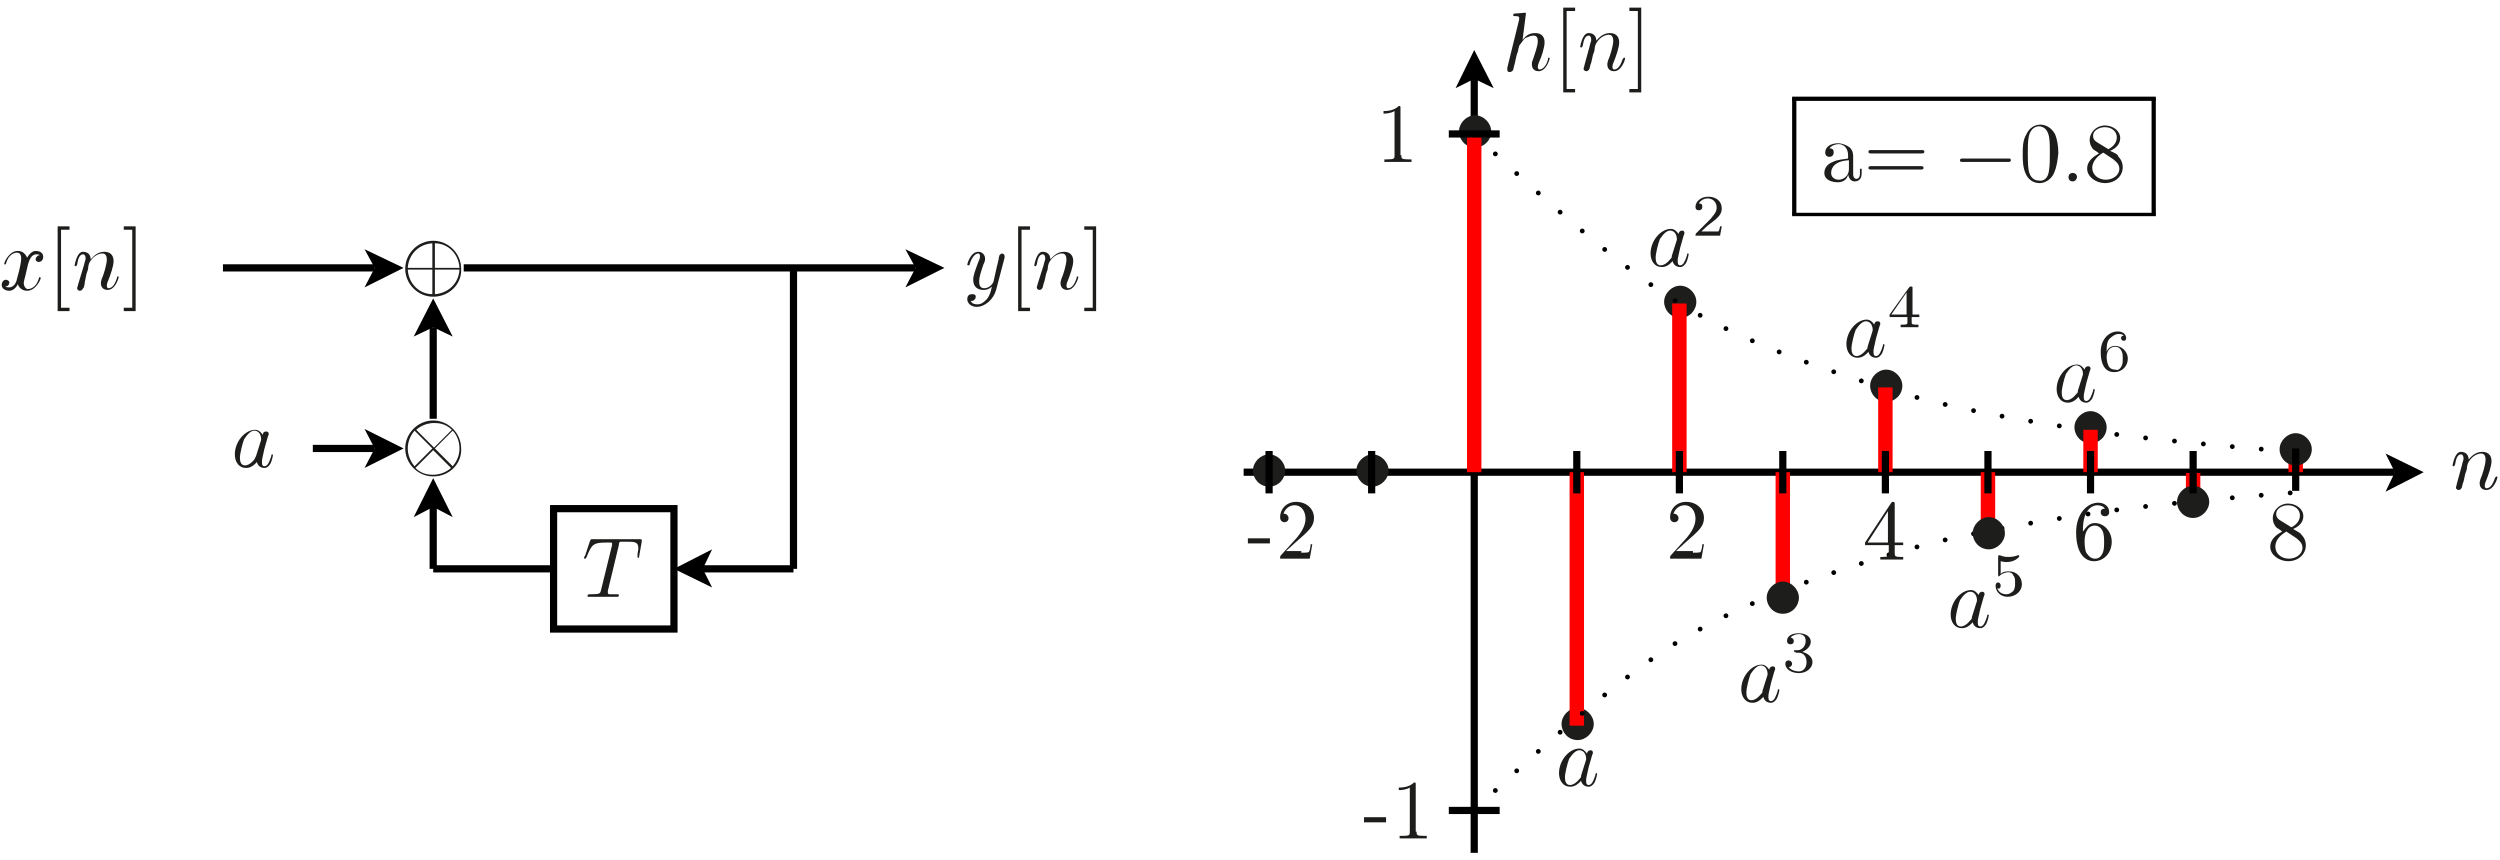 <?xml version="1.0" encoding="utf-8"?>
<!-- Generator: Adobe Illustrator 22.1.0, SVG Export Plug-In . SVG Version: 6.00 Build 0)  -->
<svg version="1.1" id="Layer_1" xmlns="http://www.w3.org/2000/svg" xmlns:xlink="http://www.w3.org/1999/xlink" x="0px" y="0px"
	 viewBox="0 0 294.9 101.4" style="enable-background:new 0 0 294.9 101.4;" xml:space="preserve">
<style type="text/css">
	.st0{fill:#1D1D1B;}
	.st1{fill:none;stroke:#000000;stroke-width:0.85;stroke-miterlimit:10;}
	.st2{fill:none;stroke:#FF0000;stroke-width:1.701;stroke-miterlimit:10;}
	.st3{fill:none;stroke:#000000;stroke-width:0.567;stroke-linecap:round;stroke-miterlimit:10;stroke-dasharray:0,3.426;}
</style>
<g>
	<g>
		<path class="st0" d="M51.1,56.2c-1.8,0-3.3-1.5-3.3-3.3c0-1.8,1.5-3.3,3.3-3.3c1.8,0,3.3,1.5,3.3,3.3C54.5,54.7,53,56.2,51.1,56.2
			z M51,52.9l-2.1-2.1c-0.5,0.6-0.8,1.3-0.8,2.1c0,0.6,0.2,1.4,0.8,2.1L51,52.9z M51.1,53.1l-2.1,2.1c0.8,0.8,1.7,0.8,2.1,0.8
			c1.3,0,2.1-0.8,2.1-0.8c0,0-0.1-0.1-0.1-0.1L51.1,53.1z M51.2,52.8l2.1-2.1c-0.8-0.8-1.7-0.8-2.1-0.8c-1.3,0-2.1,0.8-2.1,0.8
			c0,0,0.1,0.1,0.1,0.1L51.2,52.8z M51.3,52.9l2.1,2.1c0.5-0.6,0.8-1.3,0.8-2.1c0-0.8-0.3-1.6-0.8-2.1L51.3,52.9z"/>
	</g>
	<line class="st1" x1="65.3" y1="67.1" x2="51.1" y2="67.1"/>
	<polyline points="53.4,61 51.1,56.4 48.8,61 51.1,59.8 	"/>
	<line class="st1" x1="51.1" y1="67.1" x2="51.1" y2="59.8"/>
	<polyline points="43,55.2 47.6,52.9 43,50.6 44.2,52.9 	"/>
	<line class="st1" x1="36.9" y1="52.9" x2="44.2" y2="52.9"/>
	<polyline points="53.4,39.7 51.1,35.2 48.8,39.7 51.1,38.6 	"/>
	<line class="st1" x1="51.1" y1="49.4" x2="51.1" y2="38.6"/>
	<polyline points="43,33.9 47.6,31.6 43,29.4 44.2,31.6 	"/>
	<line class="st1" x1="26.3" y1="31.6" x2="44.2" y2="31.6"/>
	<polyline points="106.8,33.9 111.4,31.6 106.8,29.4 108,31.6 	"/>
	<line class="st1" x1="54.7" y1="31.6" x2="108" y2="31.6"/>
	<g>
		<path class="st0" d="M51.1,35c-1.8,0-3.3-1.5-3.3-3.3c0-1.8,1.5-3.3,3.3-3.3c1.8,0,3.3,1.5,3.3,3.3C54.5,33.5,53,35,51.1,35z
			 M51,31.6v-2.9c-1.6,0.1-2.8,1.3-2.9,2.9H51z M51,31.8h-2.9c0.1,1.7,1.4,2.9,2.9,2.9V31.8z M51.3,31.6h2.9
			c-0.1-1.7-1.4-2.9-2.9-2.9V31.6z M51.3,31.8v2.9c1.5-0.1,2.8-1.2,2.9-2.9H51.3z"/>
	</g>
	<g>
		<path class="st0" d="M31.4,50.9c0.2,0,0.3,0.1,0.3,0.3c0,0,0,0.1-0.1,0.3l-0.4,1.4c-0.1,0.4-0.1,0.5-0.2,0.9
			c-0.1,0.4-0.1,0.5-0.1,0.7c0,0.2,0,0.5,0.3,0.5c0.4,0,0.6-0.6,0.8-1.2c0-0.1,0-0.2,0.1-0.2c0,0,0.1,0,0.1,0.1c0,0-0.1,0.6-0.3,1
			c-0.2,0.3-0.4,0.5-0.7,0.5c-0.5,0-0.8-0.3-0.9-0.7c-0.6,0.7-1.1,0.7-1.3,0.7c-0.8,0-1.3-0.7-1.3-1.6c0-1.5,1.2-2.9,2.4-2.9
			c0.4,0,0.7,0.3,0.9,0.6C31,51.1,31.1,50.9,31.4,50.9z M30.8,51.9c0,0,0-0.1,0-0.2c0-0.1-0.1-0.9-0.8-0.9c-0.4,0-0.8,0.4-1.2,1
			c-0.2,0.5-0.5,1.7-0.5,2.2c0,0.4,0.1,0.9,0.6,0.9c0.3,0,0.7-0.2,1.1-0.7c0.1-0.2,0.1-0.2,0.2-0.4L30.8,51.9z"/>
	</g>
	<g>
		<path class="st0" d="M117.5,34.2c-0.3,1.1-1.3,2-2.3,2c-0.6,0-1.1-0.4-1.1-0.9c0-0.5,0.3-0.6,0.6-0.6c0.1,0,0.4,0,0.4,0.3
			c0,0.2-0.1,0.3-0.2,0.4c-0.1,0.1-0.3,0.1-0.4,0.1c0.2,0.4,0.6,0.4,0.8,0.4c0.5,0,0.8-0.3,1.1-0.6c0.4-0.5,0.5-1,0.6-1.5
			c-0.3,0.3-0.6,0.4-1,0.4c-0.6,0-1.2-0.3-1.2-1.2c0-0.5,0.2-1,0.6-2.1c0.1-0.2,0.2-0.4,0.2-0.7c0-0.3-0.2-0.3-0.2-0.3
			c-0.3,0-0.7,0.3-1,1.2c0,0.2-0.1,0.2-0.2,0.2c0,0-0.1,0-0.1-0.1c0-0.1,0.4-1.5,1.3-1.5c0.5,0,0.8,0.4,0.8,0.8c0,0.2,0,0.3-0.2,0.7
			c-0.3,0.9-0.5,1.5-0.5,2c0,0.4,0.1,0.8,0.6,0.8c0.7,0,1.1-0.7,1.1-0.8l0.4-1.8c0.1-0.3,0.1-0.5,0.2-0.8c0-0.2,0.1-0.5,0.1-0.5
			c0.1-0.1,0.2-0.2,0.3-0.2c0.1,0,0.3,0.1,0.3,0.3c0,0.1,0,0.1,0,0.2L117.5,34.2z"/>
	</g>
	<g>
		<path class="st0" d="M120.1,36.7v-10h1.4v0.4h-1v9.2h1v0.4H120.1z"/>
	</g>
	<g>
		<path class="st0" d="M123.1,31.3c0.1-0.5,0.2-0.6,0.2-0.8c0-0.3-0.1-0.5-0.3-0.5c-0.4,0-0.6,0.5-0.7,1.2c-0.1,0.2-0.1,0.2-0.2,0.2
			c0,0-0.1,0-0.1-0.1c0,0,0.1-0.6,0.3-1c0.1-0.2,0.3-0.6,0.7-0.6c0.5,0,0.9,0.3,0.9,0.9c0.2-0.2,0.7-0.9,1.6-0.9
			c0.7,0,1.1,0.4,1.1,1.1c0,0.6-0.4,1.7-0.6,2.2c-0.1,0.2-0.2,0.5-0.2,0.7c0,0.2,0.1,0.3,0.2,0.3c0.5,0,0.8-0.6,1-1.2
			c0-0.1,0-0.2,0.1-0.2c0,0,0.1,0,0.1,0.1c0,0.1-0.4,1.5-1.3,1.5c-0.5,0-0.8-0.3-0.8-0.8c0-0.1,0-0.2,0.1-0.5
			c0.2-0.4,0.6-1.7,0.6-2.3c0-0.3-0.1-0.7-0.5-0.7c-0.9,0-1.5,0.9-1.6,1.2c0,0-0.1,0.3-0.1,0.5c0,0.2-0.1,0.4-0.2,0.7l-0.2,0.9
			c-0.1,0.2-0.2,0.7-0.2,0.7c-0.1,0.2-0.2,0.3-0.4,0.3c-0.1,0-0.3-0.1-0.3-0.3c0-0.1,0.1-0.3,0.1-0.4L123.1,31.3z"/>
	</g>
	<g>
		<path class="st0" d="M129.3,36.7h-1.4v-0.4h1v-9.2h-1v-0.4h1.4V36.7z"/>
	</g>
	<g>
		<path class="st0" d="M3,32.5c-0.1,0.4-0.2,0.7-0.2,0.9c0,0.3,0.2,0.7,0.5,0.7c0.3,0,1-0.2,1.3-1.3c0-0.1,0-0.1,0.1-0.1
			c0,0,0.1,0,0.1,0.1c0,0.2-0.6,1.5-1.6,1.5c-0.6,0-1-0.4-1.1-0.8c0,0.1-0.4,0.8-1,0.8c-0.4,0-0.9-0.2-0.9-0.7
			c0-0.3,0.2-0.6,0.5-0.6c0.1,0,0.4,0.1,0.4,0.3c0,0.3-0.2,0.5-0.5,0.5c0.2,0.1,0.4,0.1,0.5,0.1c0.4,0,0.8-0.4,0.9-1
			c0.4-1.4,0.5-2.1,0.5-2.4c0-0.6-0.3-0.7-0.5-0.7c-0.3,0-1,0.2-1.3,1.3c0,0.1-0.1,0.1-0.1,0.1c0,0-0.1,0-0.1-0.1
			c0-0.2,0.6-1.5,1.6-1.5c0.3,0,0.8,0.1,1.1,0.8c0.1-0.2,0.5-0.8,1-0.8c0.3,0,0.9,0.1,0.9,0.7c0,0.4-0.3,0.6-0.5,0.6
			c-0.3,0-0.4-0.2-0.4-0.3c0-0.2,0.2-0.5,0.5-0.5C4.6,30,4.4,30,4.3,30c-0.7,0-0.9,0.9-1,1.2L3,32.5z"/>
	</g>
	<g>
		<path class="st0" d="M6.8,36.7v-10h1.4v0.4h-1v9.2h1v0.4H6.8z"/>
	</g>
	<g>
		<path class="st0" d="M9.9,31.3c0.1-0.5,0.2-0.6,0.2-0.8c0-0.3-0.1-0.5-0.3-0.5c-0.4,0-0.6,0.5-0.7,1.2c-0.1,0.2-0.1,0.2-0.2,0.2
			c0,0-0.1,0-0.1-0.1c0,0,0.1-0.6,0.3-1c0.1-0.2,0.3-0.6,0.7-0.6c0.5,0,0.9,0.3,0.9,0.9c0.2-0.2,0.7-0.9,1.6-0.9
			c0.7,0,1.1,0.4,1.1,1.1c0,0.6-0.4,1.7-0.6,2.2c-0.1,0.2-0.2,0.5-0.2,0.7c0,0.2,0.1,0.3,0.2,0.3c0.5,0,0.8-0.6,1-1.2
			c0-0.1,0-0.2,0.1-0.2c0,0,0.1,0,0.1,0.1c0,0.1-0.4,1.5-1.3,1.5c-0.5,0-0.8-0.3-0.8-0.8c0-0.1,0-0.2,0.1-0.5
			c0.2-0.4,0.6-1.7,0.6-2.3c0-0.3-0.1-0.7-0.5-0.7c-0.9,0-1.5,0.9-1.6,1.2c0,0-0.1,0.3-0.1,0.5c0,0.2-0.1,0.4-0.2,0.7L10,33.3
			C10,33.5,9.9,34,9.8,34c-0.1,0.2-0.2,0.3-0.4,0.3c-0.1,0-0.3-0.1-0.3-0.3c0-0.1,0.1-0.3,0.1-0.4L9.9,31.3z"/>
	</g>
	<g>
		<path class="st0" d="M16,36.7h-1.4v-0.4h1v-9.2h-1v-0.4H16V36.7z"/>
	</g>
	<g>
		<path class="st0" d="M71.7,69.7c0,0.1,0,0.2,0,0.2c0,0.2,0.1,0.2,0.4,0.2c0.3,0,0.4,0,0.6,0c0.3,0,0.3,0,0.3,0.1
			c0,0.2-0.1,0.2-0.2,0.2c-0.3,0-0.6,0-0.9,0c-0.3,0-0.5,0-0.8,0c-0.3,0-0.6,0-0.8,0c-0.3,0-0.5,0-0.8,0c-0.1,0-0.2,0-0.2-0.1
			c0-0.2,0.1-0.2,0.4-0.2c1.1,0,1.1-0.1,1.2-0.5l1.3-5.3c0,0,0-0.1,0-0.2c0-0.1,0-0.1-0.3-0.1h-0.4c-1.5,0-1.7,0.2-2.3,1.7
			c-0.1,0.2-0.1,0.2-0.2,0.2c-0.1,0-0.1,0-0.1-0.1c0,0,0-0.2,0.1-0.2l0.6-1.8c0.1-0.2,0.1-0.2,0.3-0.2h5.5c0.2,0,0.3,0,0.3,0.1
			c0,0,0,0.1,0,0.2l-0.3,1.7c0,0.1,0,0.2-0.1,0.2c-0.1,0-0.1-0.1-0.1-0.1c0,0,0-0.2,0-0.2c0-0.3,0.1-0.6,0.1-0.8
			c0-0.8-0.4-0.8-1.5-0.8c-0.2,0-0.5,0-0.6,0c-0.1,0-0.2,0.1-0.2,0.4L71.7,69.7z"/>
	</g>
	<polygon class="st1" points="65.3,67.1 65.3,74.2 79.5,74.2 79.5,60 65.3,60 	"/>
	<polyline points="84,64.8 79.5,67.1 84,69.3 82.9,67.1 	"/>
	<path class="st1" d="M93.6,67.1H82.9 M93.6,67.1V31.6"/>
	<g>
		<path class="st0" d="M216.8,21.5c-0.6,0-1.6-0.2-1.6-1.1c0-0.4,0.2-1,1-1.3c0.6-0.3,1.3-0.3,1.8-0.4v-0.4c0-0.9-0.6-1.3-1.1-1.3
			c-0.3,0-0.8,0.1-1.1,0.5c0.5,0,0.5,0.3,0.5,0.5c0,0.3-0.2,0.5-0.5,0.5c-0.3,0-0.5-0.2-0.5-0.5c0-0.7,0.7-1.1,1.5-1.1
			c0.5,0,1,0.2,1.4,0.5c0.4,0.4,0.4,0.8,0.4,1.2v2c0,0,0,0.5,0.4,0.5c0.1,0,0.4-0.1,0.4-0.6v-0.6h0.2v0.6c0,0.8-0.6,0.9-0.8,0.9
			c-0.5,0-0.7-0.4-0.8-0.8C217.9,21.1,217.5,21.5,216.8,21.5z M216,20.4c0,0.5,0.4,0.8,0.9,0.8c0.4,0,1.2-0.3,1.2-1.3v-1
			C216.4,19,216,19.8,216,20.4z"/>
		<path class="st0" d="M220.7,18.1c-0.1,0-0.3,0-0.3-0.2s0.2-0.2,0.3-0.2h6c0.1,0,0.3,0,0.3,0.2s-0.2,0.2-0.3,0.2H220.7z M220.7,20
			c-0.1,0-0.3,0-0.3-0.2s0.2-0.2,0.3-0.2h5.9c0.1,0,0.3,0,0.3,0.2s-0.2,0.2-0.3,0.2H220.7z"/>
	</g>
	<g>
		<path class="st0" d="M231.5,19.1c-0.2,0-0.3,0-0.3-0.2c0-0.2,0.2-0.2,0.3-0.2h5.4c0.2,0,0.3,0,0.3,0.2c0,0.2-0.2,0.2-0.3,0.2
			H231.5z"/>
	</g>
	<g>
		<path class="st0" d="M242.3,20.4c-0.4,0.9-1.2,1.2-1.7,1.2c-0.5,0-1.2-0.2-1.6-1c-0.4-0.8-0.4-1.7-0.4-2.4c0-0.8,0-1.6,0.4-2.3
			c0.4-0.9,1.1-1.2,1.7-1.2c0.4,0,1.2,0.2,1.7,1.1c0.3,0.7,0.4,1.5,0.4,2.3C242.7,19,242.6,19.7,242.3,20.4z M241.7,20.1
			c0.1-0.6,0.1-1.3,0.1-2.1c0-0.6,0-1.4-0.1-1.9c-0.2-1-0.8-1.2-1.2-1.2c-0.2,0-1,0.1-1.2,1.3c-0.1,0.5-0.1,1.2-0.1,1.8
			c0,0.6,0,1.5,0.1,2.1c0.2,1,0.8,1.2,1.2,1.2C241,21.4,241.6,21.1,241.7,20.1z"/>
	</g>
	<g>
		<path class="st0" d="M244.5,21.4c-0.3,0-0.5-0.2-0.5-0.5c0-0.3,0.2-0.5,0.5-0.5s0.5,0.2,0.5,0.5C245,21.1,244.8,21.4,244.5,21.4z"
			/>
	</g>
	<g>
		<path class="st0" d="M249.9,18.5c0.4,0.4,0.5,0.9,0.5,1.2c0,1.1-0.9,1.9-2.1,1.9c-1,0-2.1-0.7-2.1-1.7c0-1,0.9-1.5,1.4-1.8
			c-0.2-0.2-0.6-0.4-0.7-0.5c-0.4-0.5-0.4-0.9-0.4-1.1c0-0.9,0.8-1.7,1.8-1.7c0.9,0,1.8,0.6,1.8,1.5c0,0.7-0.5,1.2-1.2,1.5
			C249.6,18.1,249.8,18.2,249.9,18.5z M246.8,19.8c0,0.8,0.7,1.4,1.6,1.4c0.8,0,1.6-0.5,1.6-1.3c0-0.6-0.5-0.9-0.7-1.1l-1.2-0.8
			C247.1,18.6,246.8,19.3,246.8,19.8z M248.7,17.6c0.6-0.3,1-0.8,1-1.4c0-0.7-0.6-1.2-1.4-1.2c-0.7,0-1.4,0.4-1.4,1
			c0,0.2,0,0.5,0.5,0.8L248.7,17.6z"/>
	</g>
	<polyline points="211.4,11.9 254.3,11.9 254.3,11.4 211.4,11.4 	"/>
	<polyline points="211.4,25.3 211.9,25.3 211.9,11.6 211.4,11.6 	"/>
	<polyline points="253.8,25.3 254.3,25.3 254.3,11.6 253.8,11.6 	"/>
	<polyline points="211.4,25.5 254.3,25.5 254.3,25.1 211.4,25.1 	"/>
	<polyline points="281.4,58 285.9,55.7 281.4,53.5 282.5,55.7 	"/>
	<line class="st1" x1="146.7" y1="55.7" x2="282.5" y2="55.7"/>
	<polyline points="176.2,10.4 173.9,5.9 171.7,10.4 173.9,9.3 	"/>
	<line class="st1" x1="173.9" y1="100.6" x2="173.9" y2="9.3"/>
	<g>
		<path class="st0" d="M174,17.4c-1.1,0-1.9-0.9-1.9-1.9c0-1,0.9-1.9,1.9-1.9c1,0,1.9,0.9,1.9,1.9C175.9,16.6,175,17.4,174,17.4z"/>
	</g>
	<line class="st2" x1="173.9" y1="55.7" x2="173.9" y2="15.8"/>
	<g>
		<path class="st0" d="M186.1,87.3c-1.1,0-1.9-0.9-1.9-1.9c0-1,0.9-1.9,1.9-1.9c1,0,1.9,0.9,1.9,1.9S187.1,87.3,186.1,87.3z"/>
	</g>
	<line class="st2" x1="186" y1="85.6" x2="186" y2="55.7"/>
	<g>
		<path class="st0" d="M198.2,37.5c-1.1,0-1.9-0.9-1.9-1.9c0-1,0.9-1.9,1.9-1.9c1,0,1.9,0.9,1.9,1.9
			C200.1,36.6,199.3,37.5,198.2,37.5z"/>
	</g>
	<line class="st2" x1="198.1" y1="55.7" x2="198.1" y2="35.8"/>
	<path class="st3" d="M173.9,15.8c0,0,14.9,14.4,24.2,20c7.7,4.6,15.6,7.3,24.2,10c8.2,2.5,15.8,3.7,24.2,5
		c8.3,1.3,24.2,2.5,24.2,2.5l0,0"/>
	<path class="st3" d="M173.9,95.6c0,0,14.9-14.4,24.2-20c7.7-4.6,15.6-7.3,24.2-10c8.2-2.5,15.8-3.7,24.2-5
		c8.3-1.3,24.2-2.5,24.2-2.5l0,0"/>
	<line class="st2" x1="210.3" y1="70.7" x2="210.3" y2="55.7"/>
	<g>
		<path class="st0" d="M210.3,72.4c-1.1,0-1.9-0.9-1.9-1.9c0-1,0.9-1.9,1.9-1.9c1,0,1.9,0.9,1.9,1.9S211.4,72.4,210.3,72.4z"/>
	</g>
	<g>
		<path class="st0" d="M222.5,47.4c-1.1,0-1.9-0.9-1.9-1.9c0-1,0.9-1.9,1.9-1.9c1,0,1.9,0.9,1.9,1.9
			C224.4,46.6,223.5,47.4,222.5,47.4z"/>
	</g>
	<path class="st2" d="M222.4,55.7v-10 M234.5,63.2v-7.5"/>
	<g>
		<path class="st0" d="M234.6,64.8c-1.1,0-1.9-0.9-1.9-1.9c0-1,0.9-1.9,1.9-1.9c1,0,1.9,0.9,1.9,1.9S235.6,64.8,234.6,64.8z"/>
	</g>
	<g>
		<path class="st0" d="M246.6,52.3c-1.1,0-1.9-0.9-1.9-1.9c0-1,0.9-1.9,1.9-1.9c1,0,1.9,0.9,1.9,1.9
			C248.5,51.5,247.6,52.3,246.6,52.3z"/>
	</g>
	<path class="st2" d="M246.6,55.7v-5 M258.7,59.5v-3.7"/>
	<g>
		<path class="st0" d="M258.7,61.1c-1.1,0-1.9-0.9-1.9-1.9c0-1,0.9-1.9,1.9-1.9c1,0,1.9,0.9,1.9,1.9S259.7,61.1,258.7,61.1z"/>
	</g>
	<line class="st2" x1="270.8" y1="55.7" x2="270.8" y2="53.2"/>
	<g>
		<path class="st0" d="M270.8,54.9c-1.1,0-1.9-0.9-1.9-1.9c0-1,0.9-1.9,1.9-1.9c1,0,1.9,0.9,1.9,1.9S271.9,54.9,270.8,54.9z"/>
	</g>
	<g>
		<path class="st0" d="M161.9,57.4c-1.1,0-1.9-0.9-1.9-1.9c0-1,0.9-1.9,1.9-1.9c1,0,1.9,0.9,1.9,1.9S162.9,57.4,161.9,57.4z"/>
	</g>
	<g>
		<path class="st0" d="M149.7,57.4c-1.1,0-1.9-0.9-1.9-1.9c0-1,0.9-1.9,1.9-1.9c1,0,1.9,0.9,1.9,1.9S150.8,57.4,149.7,57.4z"/>
	</g>
	<g>
		<path class="st0" d="M290.4,54.9c0.1-0.5,0.2-0.6,0.2-0.8c0-0.3-0.1-0.5-0.3-0.5c-0.4,0-0.6,0.5-0.7,1.2c-0.1,0.2-0.1,0.2-0.2,0.2
			c0,0-0.1,0-0.1-0.1c0,0,0.1-0.6,0.3-1c0.1-0.2,0.3-0.6,0.7-0.6c0.5,0,0.9,0.3,0.9,0.9c0.2-0.2,0.7-0.9,1.6-0.9
			c0.7,0,1.1,0.4,1.1,1.1c0,0.6-0.4,1.7-0.6,2.2c-0.1,0.2-0.2,0.5-0.2,0.7c0,0.2,0.1,0.3,0.2,0.3c0.5,0,0.8-0.6,1-1.2
			c0.1-0.1,0.1-0.2,0.2-0.2c0,0,0.1,0,0.1,0.1c0,0.1-0.4,1.5-1.3,1.5c-0.5,0-0.8-0.3-0.8-0.8c0-0.1,0-0.2,0.1-0.5
			c0.2-0.4,0.6-1.7,0.6-2.3c0-0.3-0.1-0.7-0.5-0.7c-0.9,0-1.5,0.9-1.6,1.2c0,0-0.1,0.3-0.1,0.5c0,0.2-0.1,0.4-0.2,0.7l-0.2,0.9
			c-0.1,0.2-0.2,0.7-0.2,0.7c-0.1,0.2-0.2,0.3-0.4,0.3c-0.1,0-0.3-0.1-0.3-0.3c0,0,0.1-0.3,0.1-0.4L290.4,54.9z"/>
	</g>
	<g>
		<path class="st0" d="M179.6,4.7c0.4-0.5,0.8-0.8,1.5-0.8c0.7,0,1.1,0.4,1.1,1.1c0,0.6-0.4,1.8-0.6,2.2c-0.1,0.2-0.2,0.5-0.2,0.7
			c0,0.2,0.1,0.3,0.2,0.3c0.5,0,0.9-0.7,1-1.2c0-0.1,0-0.2,0.1-0.2c0,0,0.1,0,0.1,0.1c0,0.1-0.4,1.5-1.3,1.5c-0.5,0-0.8-0.3-0.8-0.8
			c0-0.2,0-0.3,0.1-0.5c0.2-0.6,0.6-1.7,0.6-2.2c0-0.4-0.1-0.7-0.5-0.7s-0.7,0.2-1,0.3c-0.3,0.3-0.6,0.8-0.7,0.9
			c0,0.1-0.1,0.4-0.1,0.4c0,0.2-0.1,0.4-0.2,0.7l-0.2,0.9l-0.2,0.8c0,0.1-0.2,0.3-0.4,0.3c-0.1,0-0.3,0-0.3-0.3c0-0.1,0-0.1,0-0.2
			l1.4-5.7l0-0.2c0-0.1,0-0.2-0.5-0.2c-0.1,0-0.2,0-0.2-0.1c0-0.2,0.1-0.2,0.2-0.2c0.3,0,1-0.1,1.2-0.1c0.1,0,0.1,0.1,0.1,0.1
			L179.6,4.7z"/>
	</g>
	<g>
		<path class="st0" d="M184.4,10.9v-10h1.4v0.4h-1v9.2h1v0.4H184.4z"/>
	</g>
	<g>
		<path class="st0" d="M187.5,5.5c0.1-0.5,0.2-0.6,0.2-0.8c0-0.3-0.1-0.5-0.3-0.5c-0.4,0-0.6,0.5-0.7,1.2c-0.1,0.2-0.1,0.2-0.2,0.2
			c0,0-0.1,0-0.1-0.1c0,0,0.1-0.6,0.3-1c0.1-0.2,0.3-0.6,0.7-0.6c0.5,0,0.9,0.3,0.9,0.9c0.2-0.2,0.7-0.9,1.6-0.9
			c0.7,0,1.1,0.4,1.1,1.1c0,0.6-0.4,1.7-0.6,2.2c-0.1,0.2-0.2,0.5-0.2,0.7c0,0.2,0.1,0.3,0.2,0.3c0.5,0,0.8-0.6,1-1.2
			c0.1-0.1,0.1-0.2,0.2-0.2c0,0,0.1,0,0.1,0.1c0,0.1-0.4,1.5-1.3,1.5c-0.5,0-0.8-0.3-0.8-0.8c0-0.1,0-0.2,0.1-0.5
			c0.2-0.4,0.6-1.7,0.6-2.3c0-0.3-0.1-0.7-0.5-0.7c-0.9,0-1.5,0.9-1.6,1.2c0,0-0.1,0.3-0.1,0.5c0,0.2-0.1,0.4-0.2,0.7l-0.2,0.9
			c-0.1,0.2-0.2,0.7-0.2,0.7c-0.1,0.2-0.2,0.3-0.4,0.3c-0.1,0-0.3-0.1-0.3-0.3c0-0.1,0.1-0.3,0.1-0.4L187.5,5.5z"/>
	</g>
	<g>
		<path class="st0" d="M193.6,10.9h-1.4v-0.4h1V1.3h-1V0.9h1.4V10.9z"/>
	</g>
	<g>
		<path class="st0" d="M199.7,65.2c0.2,0,0.9,0,0.9-0.1c0.1-0.1,0.2-0.6,0.2-0.9h0.2l-0.3,1.7h-3.7c0-0.2,0-0.3,0.1-0.4l1.9-2.1
			c0.5-0.6,1-1.4,1-2.2c0-0.8-0.4-1.6-1.3-1.6c-0.6,0-1.1,0.4-1.3,1c0,0,0,0,0.1,0c0.3,0,0.5,0.3,0.5,0.5c0,0.4-0.3,0.5-0.5,0.5
			c0,0-0.5,0-0.5-0.6c0-0.9,0.7-1.8,1.9-1.8c1.2,0,2.1,0.8,2.1,1.9c0,1-0.6,1.5-2.2,2.9l-1.1,1H199.7z"/>
	</g>
	<g>
		<path class="st0" d="M147.2,64.1v-0.6h2.6v0.6H147.2z"/>
		<path class="st0" d="M153.5,65.2c0.2,0,0.9,0,0.9-0.1c0.1-0.1,0.2-0.6,0.2-0.9h0.2l-0.3,1.7H151c0-0.2,0-0.3,0.1-0.4l1.9-2.1
			c0.5-0.6,1-1.4,1-2.2c0-0.8-0.4-1.6-1.3-1.6c-0.6,0-1.1,0.4-1.3,1c0,0,0,0,0.1,0c0.3,0,0.5,0.3,0.5,0.5c0,0.4-0.3,0.5-0.5,0.5
			c0,0-0.5,0-0.5-0.6c0-0.9,0.7-1.8,1.9-1.8c1.2,0,2.1,0.8,2.1,1.9c0,1-0.6,1.5-2.2,2.9l-1.1,1H153.5z"/>
	</g>
	<g>
		<path class="st0" d="M220,64.3V64l3.1-4.7c0.1-0.1,0.1-0.1,0.2-0.1c0.2,0,0.2,0.1,0.2,0.3V64h1v0.3h-1v0.9c0,0.4,0,0.5,0.8,0.5
			h0.2V66c-0.4,0-0.9,0-1.4,0c-0.4,0-0.9,0-1.3,0v-0.3h0.2c0.7,0,0.8-0.1,0.8-0.5v-0.9H220z M222.7,60.3l-2.4,3.7h2.4V60.3z"/>
		<path class="st0" d="M247.1,61.7c1.1,0,2,1,2,2.2c0,1.3-0.9,2.3-2.1,2.3c-0.9,0-2.1-0.7-2.1-3.4c0-2.2,1.3-3.5,2.6-3.5
			c0.8,0,1.3,0.5,1.3,1.1c0,0.4-0.3,0.5-0.5,0.5c-0.2,0-0.5-0.1-0.5-0.5c0-0.4,0.4-0.4,0.5-0.4c-0.2-0.3-0.6-0.4-0.9-0.4
			c-0.5,0-1.7,0.4-1.7,2.9v0.2C246.1,62.2,246.4,61.7,247.1,61.7z M248,65.3c0.2-0.4,0.2-0.9,0.2-1.3c0-0.5,0-1-0.2-1.4
			c-0.3-0.6-0.8-0.6-0.9-0.6c-0.9,0-1.2,1-1.2,1.8c0,0.2,0,1,0.2,1.4c0.1,0.1,0.4,0.7,1,0.7C247.3,65.9,247.7,65.9,248,65.3z"/>
	</g>
	<g>
		<path class="st0" d="M271.5,63.1c0.4,0.4,0.5,0.9,0.5,1.2c0,1.1-0.9,1.9-2.1,1.9c-1,0-2.1-0.7-2.1-1.7c0-1,0.9-1.5,1.4-1.8
			c-0.2-0.2-0.6-0.4-0.7-0.5c-0.4-0.5-0.4-0.9-0.4-1.1c0-0.9,0.8-1.7,1.8-1.7c0.9,0,1.8,0.6,1.8,1.5c0,0.7-0.5,1.2-1.2,1.5
			C271.2,62.8,271.4,62.9,271.5,63.1z M268.4,64.5c0,0.8,0.7,1.4,1.6,1.4c0.8,0,1.6-0.5,1.6-1.3c0-0.6-0.5-0.9-0.7-1.1l-1.2-0.8
			C268.7,63.3,268.4,63.9,268.4,64.5z M270.3,62.2c0.6-0.3,1-0.8,1-1.4c0-0.7-0.6-1.2-1.4-1.2c-0.7,0-1.4,0.4-1.4,1
			c0,0.2,0,0.5,0.5,0.8L270.3,62.2z"/>
	</g>
	<g>
		<path class="st0" d="M165.3,18.3c0,0.4,0,0.5,0.9,0.5h0.3v0.3c-0.3,0-1.2,0-1.6,0s-1.3,0-1.6,0v-0.3h0.3c0.9,0,0.9-0.1,0.9-0.5
			v-5.2c-0.5,0.3-1.1,0.3-1.3,0.3v-0.3c0.3,0,1.2,0,1.8-0.6c0.2,0,0.2,0,0.2,0.3V18.3z"/>
	</g>
	<g>
		<path class="st0" d="M187.6,88.5c0.2,0,0.3,0.1,0.3,0.3c0,0,0,0.1-0.1,0.3l-0.4,1.4c-0.1,0.4-0.1,0.5-0.2,0.9
			c-0.1,0.4-0.1,0.5-0.1,0.7c0,0.2,0,0.5,0.3,0.5c0.4,0,0.6-0.6,0.8-1.2c0-0.1,0-0.2,0.1-0.2c0,0,0.1,0,0.1,0.1c0,0-0.1,0.6-0.3,1
			c-0.2,0.3-0.4,0.5-0.7,0.5c-0.5,0-0.8-0.3-0.9-0.7c-0.6,0.7-1.1,0.7-1.3,0.7c-0.8,0-1.3-0.7-1.3-1.6c0-1.5,1.2-2.9,2.4-2.9
			c0.4,0,0.7,0.3,0.9,0.6C187.2,88.7,187.4,88.5,187.6,88.5z M187.1,89.6c0,0,0-0.1,0-0.2c0-0.1-0.1-0.9-0.8-0.9
			c-0.4,0-0.8,0.4-1.2,1c-0.2,0.5-0.5,1.7-0.5,2.2c0,0.4,0.1,0.9,0.6,0.9c0.3,0,0.7-0.2,1.1-0.7c0.2-0.2,0.2-0.2,0.2-0.4L187.1,89.6
			z"/>
	</g>
	<g>
		<path class="st0" d="M198.4,27.2c0.2,0,0.3,0.1,0.3,0.3c0,0,0,0.1-0.1,0.3l-0.4,1.4c-0.1,0.4-0.1,0.5-0.2,0.9
			c-0.1,0.4-0.1,0.5-0.1,0.7c0,0.2,0,0.5,0.3,0.5c0.4,0,0.6-0.6,0.8-1.2c0-0.1,0-0.2,0.1-0.2c0,0,0.1,0,0.1,0.1c0,0-0.1,0.6-0.3,1
			c-0.2,0.3-0.4,0.5-0.7,0.5c-0.5,0-0.8-0.3-0.9-0.7c-0.6,0.7-1.1,0.7-1.3,0.7c-0.8,0-1.3-0.7-1.3-1.6c0-1.5,1.2-2.9,2.4-2.9
			c0.4,0,0.7,0.3,0.9,0.6C198,27.4,198.2,27.2,198.4,27.2z M197.8,28.3c0,0,0-0.1,0-0.2c0-0.1-0.1-0.9-0.8-0.9c-0.4,0-0.8,0.4-1.2,1
			c-0.2,0.5-0.5,1.7-0.5,2.2c0,0.4,0.1,0.9,0.6,0.9c0.3,0,0.7-0.2,1.1-0.7c0.2-0.2,0.2-0.2,0.2-0.4L197.8,28.3z"/>
	</g>
	<g>
		<path class="st0" d="M202.9,27.8H200c0-0.2,0-0.2,0.1-0.3l1.7-1.7c0.2-0.3,0.7-0.7,0.7-1.3c0-0.6-0.4-1.1-1.1-1.1
			c-0.3,0-0.8,0.2-1,0.6c0.4,0,0.4,0.2,0.4,0.4c0,0.3-0.2,0.4-0.4,0.4c-0.1,0-0.4,0-0.4-0.4c0-0.6,0.6-1.2,1.5-1.2
			c0.9,0,1.6,0.5,1.6,1.4c0,0.7-0.5,1.1-1,1.5c-0.4,0.3-0.7,0.5-1.4,1.2h1.3c0.1,0,0.6,0,0.7,0c0.1-0.1,0.2-0.5,0.2-0.6h0.2
			L202.9,27.8z"/>
	</g>
	<g>
		<path class="st0" d="M209.1,78.6c0.2,0,0.3,0.1,0.3,0.3c0,0,0,0.1-0.1,0.3l-0.4,1.4c-0.1,0.4-0.1,0.5-0.2,0.9
			c-0.1,0.4-0.1,0.5-0.1,0.7c0,0.2,0,0.5,0.3,0.5c0.4,0,0.6-0.6,0.8-1.2c0-0.1,0-0.2,0.1-0.2c0,0,0.1,0,0.1,0.1c0,0-0.1,0.6-0.3,1
			c-0.2,0.3-0.4,0.5-0.7,0.5c-0.5,0-0.8-0.3-0.9-0.7c-0.6,0.7-1.1,0.7-1.3,0.7c-0.8,0-1.3-0.7-1.3-1.6c0-1.5,1.2-2.9,2.4-2.9
			c0.4,0,0.7,0.3,0.9,0.6C208.7,78.8,208.9,78.6,209.1,78.6z M208.5,79.6c0,0,0-0.1,0-0.2c0-0.1-0.1-0.9-0.8-0.9
			c-0.4,0-0.8,0.4-1.2,1c-0.2,0.5-0.5,1.7-0.5,2.2c0,0.4,0.1,0.9,0.6,0.9c0.3,0,0.7-0.2,1.1-0.7c0.2-0.2,0.2-0.2,0.2-0.4L208.5,79.6
			z"/>
	</g>
	<g>
		<path class="st0" d="M211.8,76.9c-0.1,0-0.2,0-0.2-0.1c0-0.1,0.1-0.1,0.1-0.1c0,0,0,0,0.2,0c0.3,0,0.5,0,0.8-0.3
			c0.2-0.2,0.3-0.5,0.3-0.8c0-0.6-0.4-0.8-0.8-0.8c-0.3,0-0.7,0.1-1,0.4c0.2,0,0.4,0.2,0.4,0.4c0,0.2-0.1,0.4-0.4,0.4
			c-0.2,0-0.4-0.1-0.4-0.4c0-0.6,0.6-0.9,1.4-0.9c0.8,0,1.4,0.4,1.4,1c0,0.4-0.3,0.9-1,1.2c0.8,0.2,1.2,0.7,1.2,1.2
			c0,0.7-0.7,1.3-1.6,1.3c-0.8,0-1.6-0.4-1.6-1.1c0-0.3,0.2-0.4,0.4-0.4c0.2,0,0.4,0.2,0.4,0.4c0,0.1-0.1,0.4-0.4,0.4
			c0.3,0.4,0.9,0.5,1.2,0.5c0.4,0,0.9-0.3,0.9-1.1c0-0.7-0.4-1.1-0.9-1.1H211.8z"/>
	</g>
	<g>
		<path class="st0" d="M221.5,37.9c0.2,0,0.3,0.1,0.3,0.3c0,0,0,0.1-0.1,0.3l-0.4,1.4c-0.1,0.4-0.1,0.5-0.2,0.9
			c-0.1,0.4-0.1,0.5-0.1,0.7c0,0.2,0,0.5,0.3,0.5c0.4,0,0.6-0.6,0.8-1.2c0-0.1,0-0.2,0.1-0.2c0,0,0.1,0,0.1,0.1c0,0-0.1,0.6-0.3,1
			c-0.2,0.3-0.4,0.5-0.7,0.5c-0.5,0-0.8-0.3-0.9-0.7c-0.6,0.7-1.1,0.7-1.3,0.7c-0.8,0-1.3-0.7-1.3-1.6c0-1.5,1.2-2.9,2.4-2.9
			c0.4,0,0.7,0.3,0.9,0.6C221.1,38.1,221.2,37.9,221.5,37.9z M220.9,39c0,0,0-0.1,0-0.2c0-0.1-0.1-0.9-0.8-0.9c-0.4,0-0.8,0.4-1.2,1
			c-0.2,0.5-0.5,1.7-0.5,2.2c0,0.4,0.1,0.9,0.6,0.9c0.3,0,0.7-0.2,1.1-0.7c0.2-0.2,0.2-0.2,0.2-0.4L220.9,39z"/>
	</g>
	<g>
		<path class="st0" d="M225.5,37.4v0.6c0,0.2,0,0.3,0.6,0.3h0.2v0.3c-0.3,0-0.8,0-1.1,0c-0.3,0-0.7,0-1,0v-0.3h0.2
			c0.6,0,0.6-0.1,0.6-0.3v-0.6h-2.1v-0.3l2.3-3.2c0.1-0.1,0.1-0.1,0.2-0.1c0.2,0,0.2,0,0.2,0.2v3.1h0.8v0.3H225.5z M223.1,37.1h1.8
			v-2.6L223.1,37.1z"/>
	</g>
	<g>
		<path class="st0" d="M233.8,69.8c0.2,0,0.3,0.1,0.3,0.3c0,0,0,0.1-0.1,0.3l-0.4,1.4c-0.1,0.4-0.1,0.5-0.2,0.9
			c-0.1,0.4-0.1,0.5-0.1,0.7c0,0.2,0,0.5,0.3,0.5c0.4,0,0.6-0.6,0.8-1.2c0-0.1,0-0.2,0.1-0.2c0,0,0.1,0,0.1,0.1c0,0-0.1,0.6-0.3,1
			c-0.2,0.3-0.4,0.5-0.7,0.5c-0.5,0-0.8-0.3-0.9-0.7c-0.6,0.7-1.1,0.7-1.3,0.7c-0.8,0-1.3-0.7-1.3-1.6c0-1.5,1.2-2.9,2.4-2.9
			c0.4,0,0.7,0.3,0.9,0.6C233.4,70,233.6,69.8,233.8,69.8z M233.2,70.9c0,0,0-0.1,0-0.2c0-0.1-0.1-0.9-0.8-0.9c-0.4,0-0.8,0.4-1.2,1
			c-0.2,0.5-0.5,1.7-0.5,2.2c0,0.4,0.1,0.9,0.6,0.9c0.3,0,0.7-0.2,1.1-0.7c0.2-0.2,0.2-0.2,0.2-0.4L233.2,70.9z"/>
	</g>
	<g>
		<path class="st0" d="M236,67.7c0.3-0.3,0.7-0.3,1-0.3c0.9,0,1.5,0.7,1.5,1.5c0,0.9-0.8,1.5-1.7,1.5c-0.8,0-1.4-0.6-1.4-1.3
			c0-0.4,0.3-0.4,0.3-0.4c0.1,0,0.3,0.1,0.3,0.4c0,0.2-0.1,0.4-0.4,0.3c0.2,0.5,0.6,0.7,1.1,0.7c0.3,0,0.6-0.2,0.8-0.4
			c0.2-0.3,0.2-0.7,0.2-0.9c0-0.4,0-0.7-0.2-0.9c0-0.1-0.2-0.4-0.6-0.4c-0.2,0-0.7,0.1-1,0.4c-0.1,0.1-0.1,0.1-0.1,0.1
			c-0.1,0-0.1-0.1-0.1-0.2v-2.1c0-0.1,0-0.2,0.1-0.2c0,0,0,0,0.1,0c0.5,0.2,0.8,0.2,1,0.2c0.5,0,0.9-0.1,1.1-0.2c0,0,0,0,0.1,0
			c0,0,0.1,0,0.1,0.1c0,0.1-0.5,0.7-1.5,0.7c-0.1,0-0.3,0-0.7-0.1V67.7z"/>
	</g>
	<g>
		<path class="st0" d="M246.3,43.2c0.2,0,0.3,0.1,0.3,0.3c0,0,0,0.1-0.1,0.3l-0.4,1.4c-0.1,0.4-0.1,0.5-0.2,0.9
			c-0.1,0.4-0.1,0.5-0.1,0.7c0,0.2,0,0.5,0.3,0.5c0.4,0,0.6-0.6,0.8-1.2c0-0.1,0-0.2,0.1-0.2c0,0,0.1,0,0.1,0.1c0,0-0.1,0.6-0.3,1
			c-0.2,0.3-0.4,0.5-0.7,0.5c-0.5,0-0.8-0.3-0.9-0.7c-0.6,0.7-1.1,0.7-1.3,0.7c-0.8,0-1.3-0.7-1.3-1.6c0-1.5,1.2-2.9,2.4-2.9
			c0.4,0,0.7,0.3,0.9,0.6C245.9,43.4,246.1,43.2,246.3,43.2z M245.7,44.2c0,0,0-0.1,0-0.2c0-0.1-0.1-0.9-0.8-0.9
			c-0.4,0-0.8,0.4-1.2,1c-0.2,0.5-0.5,1.7-0.5,2.2c0,0.4,0.1,0.9,0.6,0.9c0.3,0,0.7-0.2,1.1-0.7c0.2-0.2,0.2-0.2,0.2-0.4L245.7,44.2
			z"/>
	</g>
	<g>
		<path class="st0" d="M249.5,40.8c0.8,0,1.5,0.7,1.5,1.5c0,0.9-0.7,1.6-1.6,1.6c-0.8,0-1.6-0.5-1.6-2.4c0-1.5,1-2.4,2-2.4
			c0.7,0,1,0.4,1,0.8c0,0.2-0.1,0.3-0.3,0.3c-0.2,0-0.3-0.2-0.3-0.3c0-0.2,0.1-0.3,0.3-0.3c-0.1-0.2-0.4-0.2-0.6-0.2
			c-0.4,0-0.8,0.3-1.1,0.6c-0.3,0.4-0.3,0.9-0.3,1.5C248.6,41.2,248.9,40.8,249.5,40.8z M250.2,43.3c0.2-0.3,0.2-0.6,0.2-1
			c0-0.4,0-0.7-0.2-1c-0.2-0.3-0.4-0.4-0.7-0.4c-0.6,0-1,0.5-1,1.2c0,0.4,0.1,0.8,0.2,1c0.1,0.3,0.4,0.5,0.8,0.5
			C249.8,43.7,250,43.6,250.2,43.3z"/>
	</g>
	<path class="st1" d="M161.8,53.2v5 M149.7,53.2v5 M186,53.2v5 M198.1,53.2v5 M210.3,53.2v5 M222.4,53.2v5 M234.5,53.2v5
		 M246.6,53.2v5 M258.7,53.2v5 M270.8,52.9v5"/>
	<g>
		<path class="st0" d="M160.9,97v-0.6h2.6V97H160.9z"/>
		<path class="st0" d="M167.1,98.1c0,0.4,0,0.5,0.9,0.5h0.3v0.3c-0.3,0-1.2,0-1.6,0s-1.3,0-1.6,0v-0.3h0.3c0.9,0,0.9-0.1,0.9-0.5
			v-5.2c-0.5,0.3-1.1,0.3-1.3,0.3v-0.3c0.3,0,1.2,0,1.8-0.6c0.2,0,0.2,0,0.2,0.3V98.1z"/>
	</g>
	<path class="st1" d="M170.9,95.6h6 M170.9,15.8h6"/>
</g>
</svg>
